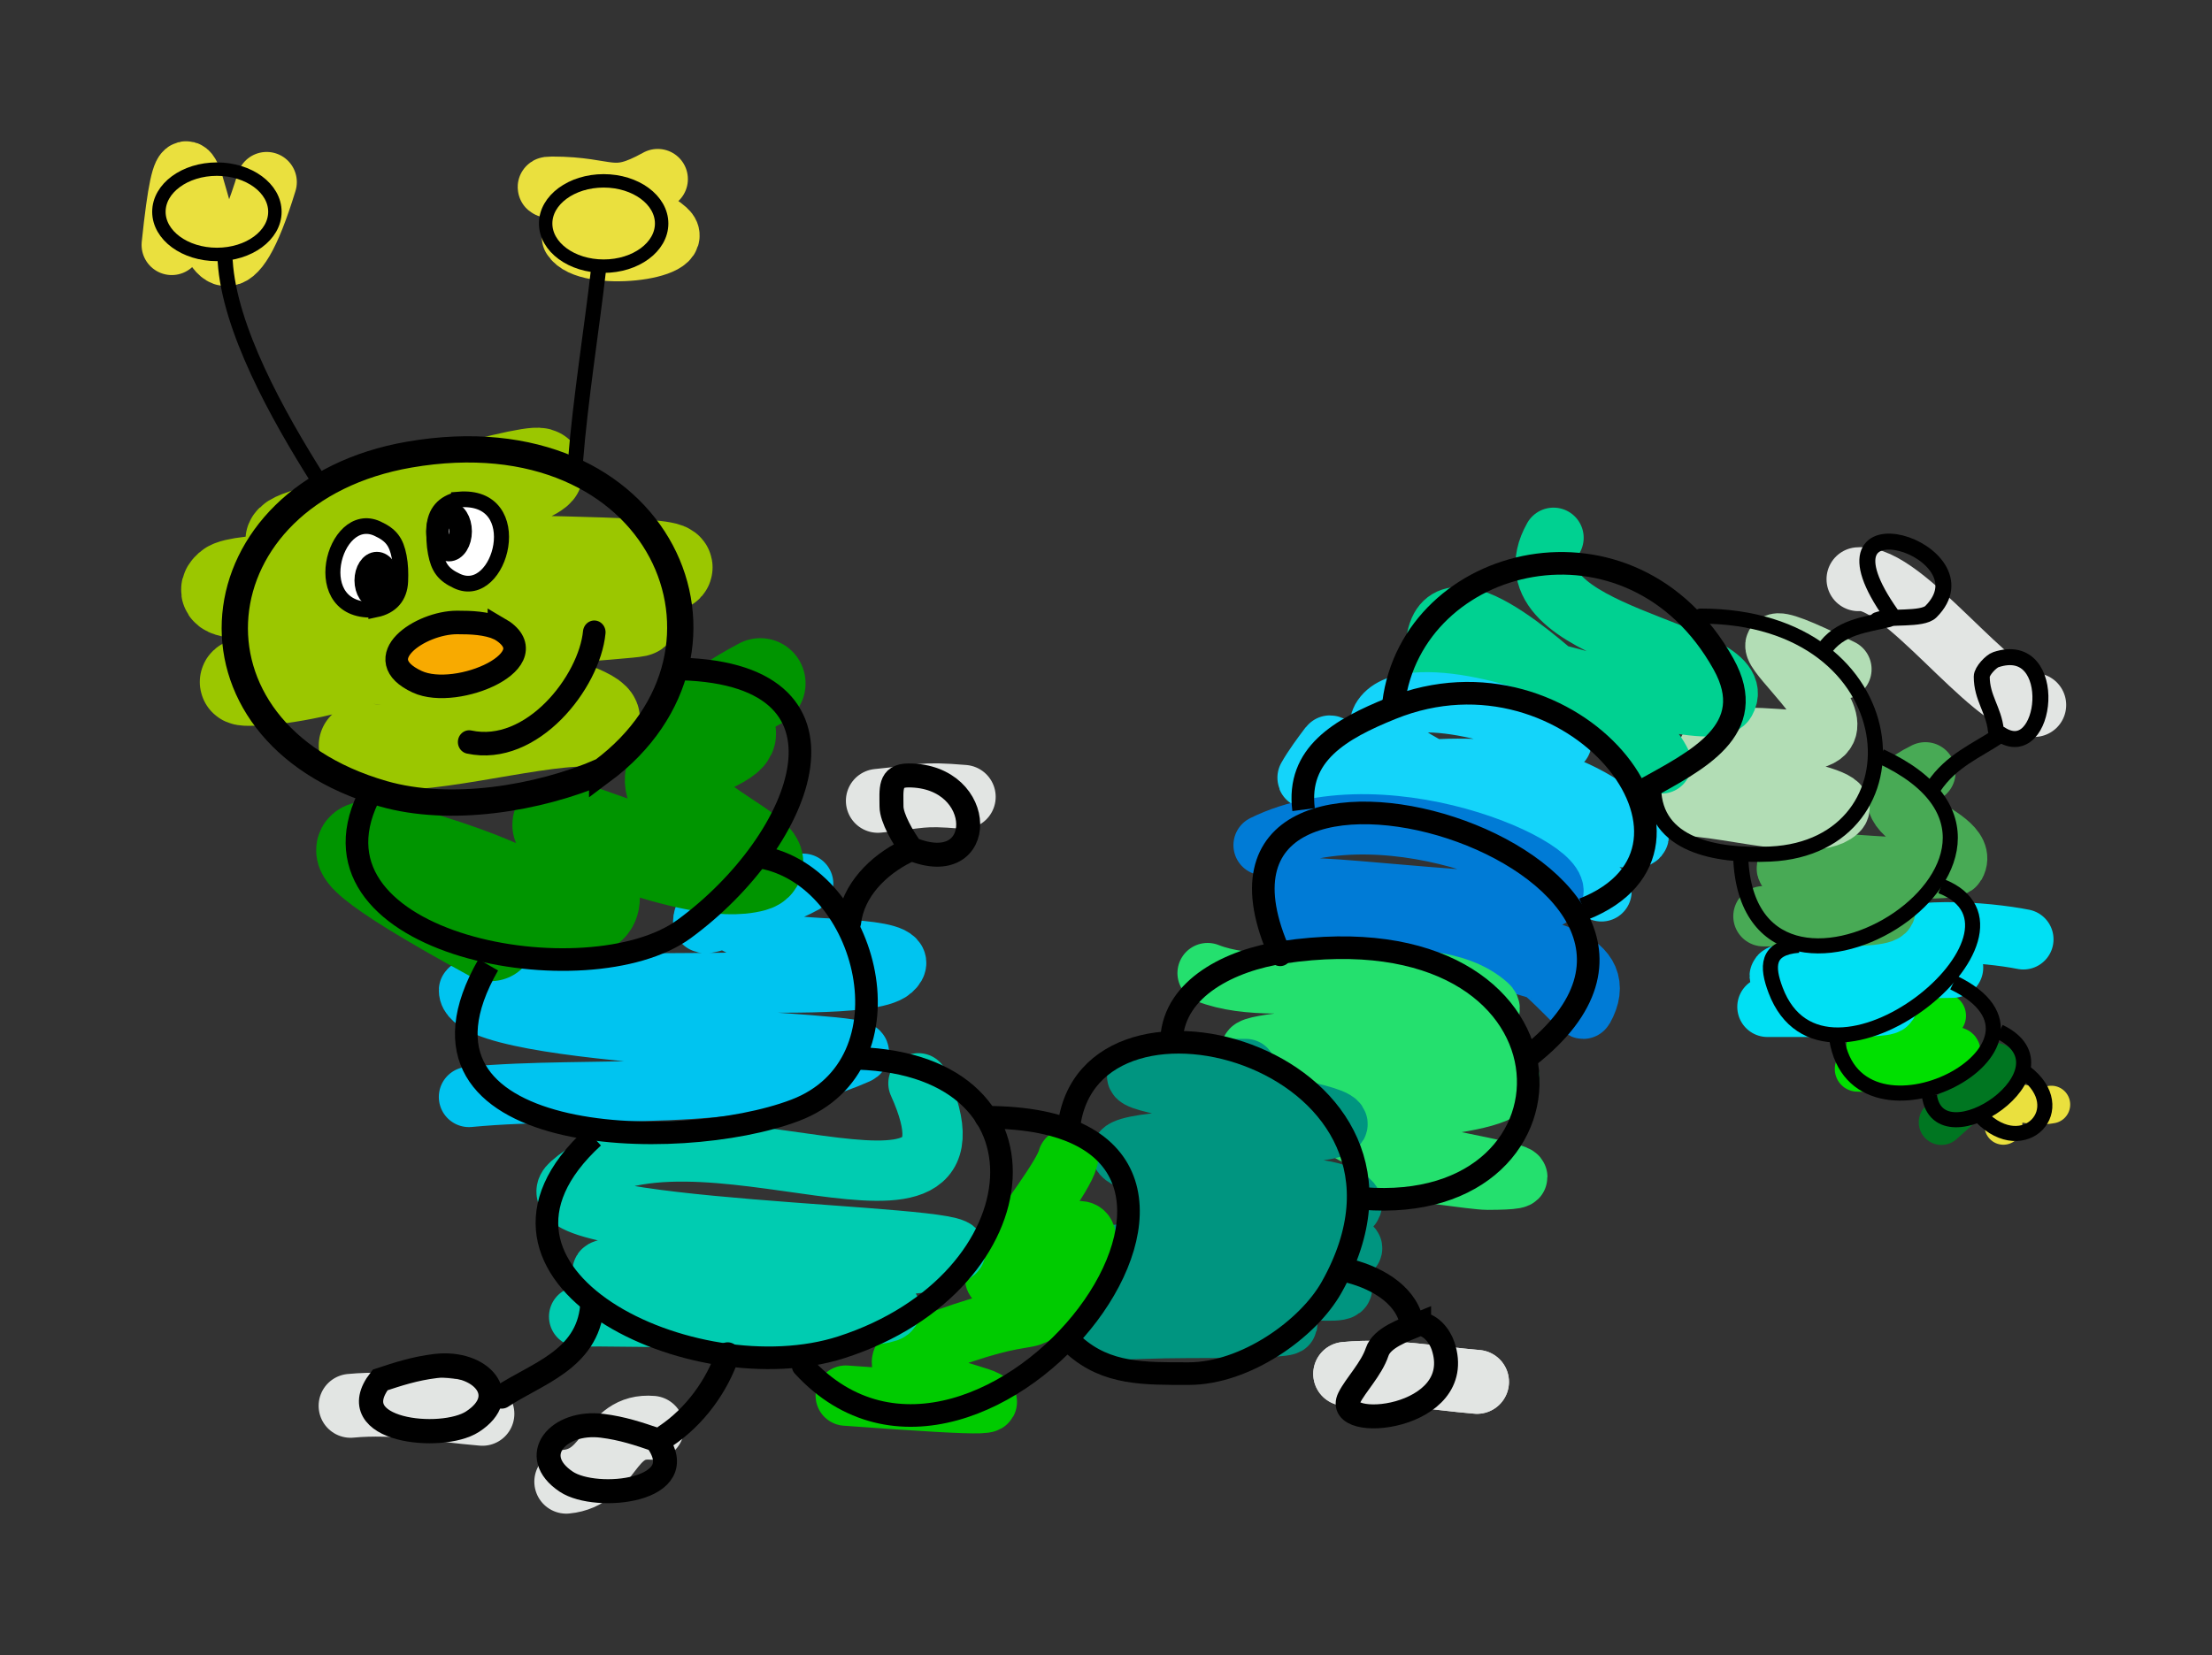 <?xml version="1.0" encoding="UTF-8" standalone="no"?>
<!-- Created with Inkscape (http://www.inkscape.org/) -->

<svg
   xmlns:dc="http://purl.org/dc/elements/1.1/"
   xmlns:cc="http://creativecommons.org/ns#"
   xmlns:rdf="http://www.w3.org/1999/02/22-rdf-syntax-ns#"
   xmlns:svg="http://www.w3.org/2000/svg"
   xmlns="http://www.w3.org/2000/svg"
   xmlns:sodipodi="http://sodipodi.sourceforge.net/DTD/sodipodi-0.dtd"
   xmlns:inkscape="http://www.inkscape.org/namespaces/inkscape"
   width="78.143mm"
   height="58.489mm"
   viewBox="0 0 276.885 207.245"
   id="svg2"
   version="1.1"
   inkscape:version="0.91 r13725"
   sodipodi:docname="logo.svg">
  <rect x="0" y="0" width="276.885" height="207.245" fill="#333333" stroke="none"/>
  <defs
     id="defs4" />
  <sodipodi:namedview
     id="base"
     pagecolor="#ffffff"
     bordercolor="#666666"
     borderopacity="1.0"
     inkscape:pageopacity="0.0"
     inkscape:pageshadow="2"
     inkscape:zoom="2.8284271"
     inkscape:cx="88.463492"
     inkscape:cy="134.91593"
     inkscape:document-units="px"
     inkscape:current-layer="layer1"
     showgrid="false"
     inkscape:window-width="1867"
     inkscape:window-height="1035"
     inkscape:window-x="53"
     inkscape:window-y="0"
     inkscape:window-maximized="1"
     fit-margin-top="5"
     fit-margin-left="5"
     fit-margin-bottom="5"
     fit-margin-right="5" />
  <g
     inkscape:label="Layer 1"
     inkscape:groupmode="layer"
     id="layer1"
     transform="translate(-68.366,-26.84)">
    <path
       style="fill:none;fill-rule:evenodd;stroke:#e2e5e3;stroke-width:8;stroke-linecap:round;stroke-linejoin:miter;stroke-miterlimit:4;stroke-dasharray:none;stroke-opacity:1"
       d="m 301,99.362 c 5.602,-0.536 16.479,15.29 22,15.75"
       id="path4245"
       inkscape:connector-curvature="0"
       sodipodi:nodetypes="cc" />
    <path
       inkscape:connector-curvature="0"
       id="path4239"
       d="m 178.25,127.112 c 5.602,-0.536 5.229,-0.96 10.75,-0.5"
       style="fill:none;fill-rule:evenodd;stroke:#e2e5e3;stroke-width:8;stroke-linecap:round;stroke-linejoin:miter;stroke-miterlimit:4;stroke-dasharray:none;stroke-opacity:1"
       sodipodi:nodetypes="cc" />
    <path
       style="fill:none;fill-rule:evenodd;stroke:#e2e5e3;stroke-width:8;stroke-linecap:round;stroke-linejoin:miter;stroke-miterlimit:4;stroke-dasharray:none;stroke-opacity:1"
       d="m 236.75,198.862 c 5.602,-0.536 10.979,0.54 16.5,1"
       id="path4241"
       inkscape:connector-curvature="0" />
    <path
       inkscape:connector-curvature="0"
       id="path4243"
       d="m 236.75,198.862 c 5.602,-0.536 10.979,0.54 16.5,1"
       style="fill:none;fill-rule:evenodd;stroke:#e2e5e3;stroke-width:8;stroke-linecap:round;stroke-linejoin:miter;stroke-miterlimit:4;stroke-dasharray:none;stroke-opacity:1" />
    <path
       inkscape:connector-curvature="0"
       id="path4237"
       d="m 139.25,212.362 c 5.602,-0.536 5.229,-7.21 10.75,-6.75"
       style="fill:none;fill-rule:evenodd;stroke:#e2e5e3;stroke-width:8;stroke-linecap:round;stroke-linejoin:miter;stroke-miterlimit:4;stroke-dasharray:none;stroke-opacity:1"
       sodipodi:nodetypes="cc" />
    <path
       style="fill:none;fill-rule:evenodd;stroke:#e2e5e3;stroke-width:8;stroke-linecap:round;stroke-linejoin:miter;stroke-miterlimit:4;stroke-dasharray:none;stroke-opacity:1"
       d="m 112.25,202.862 c 5.602,-0.536 10.979,0.54 16.5,1"
       id="path4235"
       inkscape:connector-curvature="0" />
    <path
       style="fill:none;fill-rule:evenodd;stroke:#eae03e;stroke-width:4.719;stroke-linecap:round;stroke-linejoin:miter;stroke-miterlimit:4;stroke-dasharray:none;stroke-opacity:1"
       d="m 319.136,167.811 c 0.157,-5.108 1.73,-1.909 6.006,-2.67"
       id="path4296"
       inkscape:connector-curvature="0"
       sodipodi:nodetypes="cc" />
    <path
       style="fill:none;fill-rule:evenodd;stroke:#007621;stroke-width:5.663;stroke-linecap:round;stroke-linejoin:miter;stroke-miterlimit:4;stroke-dasharray:none;stroke-opacity:1"
       d="m 311.377,167.366 c 2.551,-2.26 5.133,-4.519 6.757,-7.119"
       id="path4294"
       inkscape:connector-curvature="0" />
    <path
       style="fill:none;fill-rule:evenodd;stroke:#00e000;stroke-width:5.663;stroke-linecap:round;stroke-linejoin:miter;stroke-miterlimit:4;stroke-dasharray:none;stroke-opacity:1"
       d="m 300.866,160.692 c 6.401,0.076 7.473,2.478 12.263,-1.78 2.561,-2.277 -11.907,1.72 -10.762,-1.335 1.006,-2.682 6.925,-3.193 9.26,-3.559"
       id="path4292"
       inkscape:connector-curvature="0"
       sodipodi:nodetypes="cssc" />
    <path
       style="fill:none;fill-rule:evenodd;stroke:#00e0f4;stroke-width:7.551;stroke-linecap:round;stroke-linejoin:miter;stroke-miterlimit:4;stroke-dasharray:none;stroke-opacity:1"
       d="m 289.604,152.906 c 3.003,0 6.006,0 9.01,0 22.242,0 -26.307,-4.449 1.251,-4.449 3.908,0 9.487,-0.445 12.514,-0.445 3.22,0 -11.537,-0.423 -9.26,-2.447 3.301,-2.934 13.955,-2.014 18.52,-1.112"
       id="path4290"
       inkscape:connector-curvature="0" />
    <path
       style="fill:none;fill-rule:evenodd;stroke:#48aa55;stroke-width:7.551;stroke-linecap:round;stroke-linejoin:miter;stroke-miterlimit:4;stroke-dasharray:none;stroke-opacity:1"
       d="m 289.103,141.561 c 3.003,0 6.006,0 9.01,0 21.104,0 -19.449,-6.674 -1.251,-6.674 1.74,0 15.615,1.382 16.268,0.222 2.307,-4.102 -14.251,-6.384 -3.754,-11.568"
       id="path4288"
       inkscape:connector-curvature="0" />
    <path
       style="fill:none;fill-rule:evenodd;stroke:#b2ddb5;stroke-width:7.551;stroke-linecap:round;stroke-linejoin:miter;stroke-miterlimit:4;stroke-dasharray:none;stroke-opacity:1"
       d="m 276.34,127.99 c 4.615,-1.493 18.493,3.584 22.024,0.445 2.692,-2.393 -16.268,-3.612 -16.268,-7.119 0,-3.169 9.03,-1.78 11.262,-1.78 13.699,0 -16.381,-19.707 5.506,-8.899"
       id="path4286"
       inkscape:connector-curvature="0"
       sodipodi:nodetypes="csssc" />
    <path
       style="fill:none;fill-rule:evenodd;stroke:#00d191;stroke-width:7.551;stroke-linecap:round;stroke-linejoin:miter;stroke-miterlimit:4;stroke-dasharray:none;stroke-opacity:1"
       d="m 276.34,122.429 c -2.181,-4.495 -7.533,-6.236 -11.262,-9.344 -2.944,-2.453 -17.018,-15.838 -17.018,-4.449 0,1.894 13.647,2.31 15.266,2.67 2.235,0.497 19.649,5.779 21.023,3.337 3.601,-6.402 -28.476,-8.106 -21.523,-20.467"
       id="path4284"
       inkscape:connector-curvature="0" />
    <path
       style="fill:none;fill-rule:evenodd;stroke:#14d4fa;stroke-width:7.551;stroke-linecap:round;stroke-linejoin:miter;stroke-miterlimit:4;stroke-dasharray:none;stroke-opacity:1"
       d="m 268.831,138.446 c -6.727,-5.49 -15.545,-11.296 -24.777,-13.348 -1.801,-0.4 -9.039,-5.189 -9.26,-4.894 -0.922,1.229 -2.001,2.668 -2.753,4.004 -0.391,0.695 9.477,-0.516 11.012,-0.667 12.532,-1.238 21.546,-0.202 30.032,7.341 4.868,4.327 -34.986,-8.323 -31.784,-14.015 2.785,-4.951 19.335,0.058 22.524,2.892"
       id="path4282"
       inkscape:connector-curvature="0" />
    <path
       style="fill:none;fill-rule:evenodd;stroke:#007bd6;stroke-width:7.551;stroke-linecap:round;stroke-linejoin:miter;stroke-miterlimit:4;stroke-dasharray:none;stroke-opacity:1"
       d="m 230.04,142.895 c 10.982,-0.873 21.222,2.432 31.033,5.339 0.925,0.274 5.319,5.226 5.506,4.894 6.769,-12.033 -32.779,-7.108 -37.04,-14.683 -0.997,-1.772 28.527,2.671 32.535,0.89 5.407,-2.403 -19.662,-14.514 -35.538,-6.674"
       id="path4256"
       inkscape:connector-curvature="0" />
    <path
       style="fill:none;fill-rule:evenodd;stroke:#24e06e;stroke-width:7.551;stroke-linecap:round;stroke-linejoin:miter;stroke-miterlimit:4;stroke-dasharray:none;stroke-opacity:1"
       d="m 241.552,173.151 c 2.984,0.048 11.29,1.405 13.014,1.4 14.053,-0.039 -16.016,-3.177 -18.02,-6.739 -1.495,-2.658 23.342,-1.661 20.522,-6.674 -3.277,-5.825 -26.97,1.832 -32.035,-2.67 -1.792,-1.593 33.218,-2.507 29.532,-5.784 -7.578,-6.736 -25.34,-0.173 -35.038,-4.004"
       id="path4254"
       inkscape:connector-curvature="0"
       sodipodi:nodetypes="csssssc" />
    <path
       style="fill:none;fill-rule:evenodd;stroke:#009580;stroke-width:7.551;stroke-linecap:round;stroke-linejoin:miter;stroke-miterlimit:4;stroke-dasharray:none;stroke-opacity:1"
       d="m 205.013,193.427 c 4.062,-0.118 8.084,-0.318 12.156,-0.318 35.981,0 -20.064,-2.686 -2.503,-4.767 11.303,-1.34 23.608,1.281 21.452,-0.636 -1.195,-1.062 -32.085,-1.989 -31.82,-2.225 6.004,-5.337 25.676,4.508 33.25,-2.225 1.174,-1.044 -12.489,-1.264 -23.239,-4.449 -7.155,-2.12 28.8,1.812 22.524,-1.907 -2.973,-1.762 -8.097,-1.049 -11.441,-1.589 -42.118,-6.807 9.002,-5.197 10.368,-7.627 1.413,-2.512 -48.255,-6.992 -11.441,-6.992"
       id="path4252"
       inkscape:connector-curvature="0" />
    <path
       style="fill:none;fill-rule:evenodd;stroke:#00cb00;stroke-width:7.551;stroke-linecap:round;stroke-linejoin:miter;stroke-miterlimit:4;stroke-dasharray:none;stroke-opacity:1"
       d="m 174.231,201.583 c 40.244,2.934 -2.496,-1.425 9.101,-5.843 8.803,-3.354 11.072,-3.559 13.56,-4.003 5.16,-0.921 11.849,-15.634 3.34,-9.058 -16.9,13.061 0.617,-6.231 1.808,-10.76"
       id="path4250"
       inkscape:connector-curvature="0"
       sodipodi:nodetypes="csssc" />
    <path
       style="fill:none;fill-rule:evenodd;stroke:#00ccb1;stroke-width:7.551;stroke-linecap:round;stroke-linejoin:miter;stroke-miterlimit:4;stroke-dasharray:none;stroke-opacity:1"
       d="m 140.86,191.695 c 3.514,-0.262 38.933,0.958 38.933,-0.899 0,-0.145 -57.953,-5.393 -26.798,-5.393 5.393,0 10.787,0 16.18,0 4.494,0 16.324,0.321 18.708,-1.798 2.541,-2.259 -54.849,-2.482 -48.034,-8.539 14.365,-12.769 54.053,10.903 43.483,-12.585"
       id="path4248"
       inkscape:connector-curvature="0" />
    <path
       style="fill:#eae03e;fill-opacity:1;fill-rule:evenodd;stroke:#eae03e;stroke-width:7.551;stroke-linecap:round;stroke-linejoin:miter;stroke-miterlimit:4;stroke-dasharray:none;stroke-opacity:1"
       d="m 139.97,56.573 c 1.874,3.09 14.591,1.529 11.798,-0.953 -4.394,-3.906 -17.601,-5.403 -14.301,-5.403 7.331,0 7.433,2.266 13.229,-0.953"
       id="path4246"
       inkscape:connector-curvature="0"
       sodipodi:nodetypes="cssc" />
    <path
       style="fill:#ffcc00;fill-rule:evenodd;stroke:#eae03e;stroke-width:7.551;stroke-linecap:round;stroke-linejoin:miter;stroke-miterlimit:4;stroke-dasharray:none;stroke-opacity:1"
       d="m 89.864,57.505 c 2.962,-28.384 3.148,20.602 11.882,-7.865"
       id="path4244"
       inkscape:connector-curvature="0" />
    <path
       style="fill:none;fill-rule:evenodd;stroke:#00c4f0;stroke-width:7.551;stroke-linecap:round;stroke-linejoin:miter;stroke-miterlimit:4;stroke-dasharray:none;stroke-opacity:1"
       d="m 127.071,164.188 c 15.618,-1.489 34.216,1.001 48.624,-5.403 3.664,-1.628 -48.624,-1.859 -48.624,-7.945 0,-0.984 30.821,-0.833 32.535,-0.953 2.922,-0.205 17.949,0.571 20.379,-1.589 3.311,-2.943 -8.994,-2.362 -13.586,-3.178 -3.437,-0.611 -10.011,-5.976 -10.011,-2.86 0,1.139 12.064,-4.476 12.514,-4.767"
       id="path4242"
       inkscape:connector-curvature="0" />
    <path
       style="fill:#338000;fill-rule:evenodd;stroke:#009500;stroke-width:11.326;stroke-linecap:round;stroke-linejoin:miter;stroke-miterlimit:4;stroke-dasharray:none;stroke-opacity:1"
       d="m 129.788,144.026 c -32.755,-17.887 -6.78,-9.724 0.004,-6.817 8.216,3.52 19.432,8.559 8.409,-6.958 -1.013,-1.801 16.943,7.197 24.493,5.076 4.345,-1.22 -18.37,-9.295 -7.455,-13.889 12.588,-5.297 -6.235,-1.278 8.299,-9.03"
       id="path4240"
       inkscape:connector-curvature="0"
       sodipodi:nodetypes="cscssc" />
    <path
       style="fill:#55d400;fill-rule:evenodd;stroke:#9bc700;stroke-width:10.733;stroke-linecap:round;stroke-linejoin:miter;stroke-miterlimit:4;stroke-dasharray:none;stroke-opacity:1"
       d="m 134.877,86.713 c -35.852,14.001 39.6,-13.436 -28.652,6.781 -13.893,4.56 58.485,2.1 44.061,5.086 -4.868,0.857 -50.84,-0.814 -53.451,1.483 -2.633,2.317 7.379,0.881 11.075,1.272 15.097,4.474 64.453,0.545 25.762,3.603 -10.506,1.088 -24.346,7.416 -34.175,7.416 -4.064,0 9.405,-2.754 13.469,-2.754 0.862,-0.058 1.945,-0.027 3.186,0.077 10.649,0.89 32.866,7.104 25.488,7.765 -7.592,0 -20.674,4.042 -28.009,2.75"
       id="path4238"
       inkscape:connector-curvature="0"
       sodipodi:nodetypes="cccsccscscc" />
    <path
       style="fill:none;fill-rule:evenodd;stroke:#000000;stroke-width:2.831;stroke-linecap:butt;stroke-linejoin:miter;stroke-miterlimit:4;stroke-dasharray:none;stroke-opacity:1"
       d="m 114.43,126.75 c -8.905,18.603 27.639,25.152 39.576,16.405 15.04,-11.021 23.826,-32.569 -1.583,-32.569"
       id="path4144"
       inkscape:connector-curvature="0"
       sodipodi:nodetypes="csc" />
    <path
       style="fill:none;fill-rule:evenodd;stroke:#000000;stroke-width:2.831;stroke-linecap:butt;stroke-linejoin:miter;stroke-miterlimit:4;stroke-dasharray:none;stroke-opacity:1"
       d="m 129.483,147.65 c -13.064,22.78 23.833,23.762 38.427,18.203 15.137,-5.766 9.188,-29.289 -4.298,-31.686"
       id="path4146"
       inkscape:connector-curvature="0"
       sodipodi:nodetypes="csc" />
    <path
       style="fill:none;fill-rule:evenodd;stroke:#000000;stroke-width:2.831;stroke-linecap:butt;stroke-linejoin:miter;stroke-miterlimit:4;stroke-dasharray:none;stroke-opacity:1"
       d="m 142.629,169.223 c -18.834,17.275 12.629,32.262 31.096,26.293 25.174,-8.137 27.857,-36.18 0.758,-36.18"
       id="path4148"
       inkscape:connector-curvature="0"
       sodipodi:nodetypes="csc" />
    <path
       style="fill:none;fill-rule:evenodd;stroke:#000000;stroke-width:3.29;stroke-linecap:round;stroke-linejoin:miter;stroke-miterlimit:4;stroke-dasharray:none;stroke-opacity:1"
       d="m 143.743,123.39 c -8.073,3.473 -19.046,5.24 -27.415,2.831 -26.838,-7.726 -23.583,-37.821 3.278,-42.461 31.594,-5.457 44.418,24.528 24.137,39.63 z"
       id="path4150"
       inkscape:connector-curvature="0"
       sodipodi:nodetypes="cssc" />
    <path
       style="fill:none;fill-rule:evenodd;stroke:#000000;stroke-width:2.831;stroke-linecap:round;stroke-linejoin:miter;stroke-miterlimit:4;stroke-dasharray:none;stroke-opacity:1"
       d="m 168.902,197.876 c 22.408,24.405 64.922,-31.145 22.882,-31.145"
       id="path4152"
       inkscape:connector-curvature="0" />
    <path
       style="fill:none;fill-rule:evenodd;stroke:#000000;stroke-width:2.831;stroke-linecap:round;stroke-linejoin:miter;stroke-miterlimit:4;stroke-dasharray:none;stroke-opacity:1"
       d="m 202.867,195.333 c 4.06,3.606 8.731,3.496 14.301,3.496 7.08,0 14.929,-5.566 17.876,-10.805 15.955,-28.364 -30.478,-41.488 -32.893,-20.022"
       id="path4154"
       inkscape:connector-curvature="0" />
    <path
       style="fill:none;fill-rule:evenodd;stroke:#000000;stroke-width:2.831;stroke-linecap:round;stroke-linejoin:miter;stroke-miterlimit:4;stroke-dasharray:none;stroke-opacity:1"
       d="m 215.023,156.879 c 0.363,-6.361 7.388,-9.834 13.944,-10.805 38.655,-5.727 39.438,33.205 10.011,30.827"
       id="path4160"
       inkscape:connector-curvature="0" />
    <path
       style="fill:none;fill-rule:evenodd;stroke:#000000;stroke-width:2.831;stroke-linecap:round;stroke-linejoin:miter;stroke-miterlimit:4;stroke-dasharray:none;stroke-opacity:1"
       d="M 259.714,159.103 C 290.958,134.602 212.922,111.531 228.609,146.391"
       id="path4166"
       inkscape:connector-curvature="0" />
    <path
       style="fill:none;fill-rule:evenodd;stroke:#000000;stroke-width:1.888;stroke-linecap:round;stroke-linejoin:miter;stroke-miterlimit:4;stroke-dasharray:none;stroke-opacity:1"
       d="M 108.313,87.085 C 102.964,78.654 97.085,67.921 96.554,59.556"
       id="path4168"
       inkscape:connector-curvature="0" />
    <path
       style="fill:none;fill-rule:evenodd;stroke:#000000;stroke-width:1.888;stroke-linecap:round;stroke-linejoin:miter;stroke-miterlimit:4;stroke-dasharray:none;stroke-opacity:1"
       d="m 140.395,84.69 c 0.599,-7.732 2.13,-17.347 2.86,-23.836"
       id="path4170"
       inkscape:connector-curvature="0" />
    <ellipse
       ry="5.341"
       rx="7.26"
       cy="-54.825"
       cx="143.927"
       id="ellipse4194"
       style="fill:none;stroke:#000000;stroke-width:1.681;stroke-linecap:round;stroke-miterlimit:4;stroke-dasharray:none;stroke-opacity:1"
       transform="scale(1,-1)" />
    <ellipse
       style="fill:none;stroke:#000000;stroke-width:1.681;stroke-linecap:round;stroke-miterlimit:4;stroke-dasharray:none;stroke-opacity:1"
       id="ellipse4196"
       cx="95.516"
       cy="-53.357"
       rx="7.26"
       ry="5.341"
       transform="scale(1,-1)" />
    <g
       id="g3385"
       transform="matrix(0.999,0,0,-1.041,-0.175,214.968)">
      <path
         inkscape:connector-curvature="0"
         id="path4204"
         d="m 131.126,105.121 c -1.597,0.664 -3.438,0.73 -5.246,0.73 -4.613,0 -11.292,-4.335 -4.993,-7.135 4.992,-2.219 16.864,2.724 10.239,6.405 z"
         style="fill:#f8aa00;fill-opacity:1;fill-rule:evenodd;stroke:#000000;stroke-width:2.831;stroke-linecap:butt;stroke-linejoin:miter;stroke-miterlimit:4;stroke-dasharray:none;stroke-opacity:1" />
      <path
         sodipodi:nodetypes="cc"
         inkscape:connector-curvature="0"
         id="path4206"
         d="m 127.397,91.469 c 7.858,-1.627 15.06,7.194 15.674,13.203"
         style="fill:none;fill-rule:evenodd;stroke:#000000;stroke-width:2.831;stroke-linecap:round;stroke-linejoin:miter;stroke-miterlimit:4;stroke-dasharray:none;stroke-opacity:1" />
      <path
         sodipodi:nodetypes="cscsc"
         inkscape:connector-curvature="0"
         id="path4210"
         d="m 126.074,120.635 c -1.946,-0.392 -3.005,-1.603 -3.084,-3.416 -0.043,-1.007 -0.018,-1.987 0.179,-2.979 0.355,-1.789 0.986,-2.643 2.726,-3.416 5.503,-2.446 9.011,10.526 0.179,9.812 z"
         style="fill:#ffffff;fill-opacity:1;fill-rule:evenodd;stroke:#000000;stroke-width:1.888;stroke-linecap:butt;stroke-linejoin:miter;stroke-miterlimit:4;stroke-dasharray:none;stroke-opacity:1" />
      <path
         style="fill:#ffffff;fill-opacity:1;fill-rule:evenodd;stroke:#000000;stroke-width:1.883;stroke-linecap:butt;stroke-linejoin:miter;stroke-miterlimit:4;stroke-dasharray:none;stroke-opacity:1"
         d="m 115.711,107.409 c 1.953,0.389 3.016,1.589 3.094,3.388 0.044,0.998 0.018,1.97 -0.179,2.955 -0.356,1.774 -0.989,2.621 -2.736,3.388 -5.522,2.426 -9.042,-10.438 -0.179,-9.73 z"
         id="path4232"
         inkscape:connector-curvature="0"
         sodipodi:nodetypes="cscsc" />
      <ellipse
         transform="scale(1,-1)"
         ry="2.191"
         rx="1.454"
         cy="-116.806"
         cx="124.869"
         id="path4234"
         style="fill:none;stroke:#000000;stroke-width:2.831;stroke-linecap:round;stroke-miterlimit:4;stroke-dasharray:none;stroke-opacity:1" />
      <ellipse
         transform="scale(1,-1)"
         ry="2.023"
         rx="1.39"
         cy="-110.907"
         cx="115.831"
         id="path4236"
         style="fill:none;stroke:#000000;stroke-width:2.831;stroke-linecap:round;stroke-miterlimit:4;stroke-dasharray:none;stroke-opacity:1" />
    </g>
    <path
       style="fill:none;fill-rule:evenodd;stroke:#000000;stroke-width:2.831;stroke-linecap:butt;stroke-linejoin:miter;stroke-miterlimit:4;stroke-dasharray:none;stroke-opacity:1"
       d="m 231.541,128.213 c -0.891,-6.929 4.582,-10.083 11.012,-12.68 22.648,-9.151 43.571,17.417 24.026,25.139"
       id="path4258"
       inkscape:connector-curvature="0" />
    <path
       style="fill:none;fill-rule:evenodd;stroke:#000000;stroke-width:2.831;stroke-linecap:butt;stroke-linejoin:miter;stroke-miterlimit:4;stroke-dasharray:none;stroke-opacity:1"
       d="m 242.803,114.865 c 2.368,-18.706 29.826,-25.46 41.295,-4.894 4.612,8.27 -3.345,12.091 -10.011,15.795"
       id="path4262"
       inkscape:connector-curvature="0"
       sodipodi:nodetypes="csc" />
    <path
       style="fill:none;fill-rule:evenodd;stroke:#000000;stroke-width:1.888;stroke-linecap:butt;stroke-linejoin:miter;stroke-miterlimit:4;stroke-dasharray:none;stroke-opacity:1"
       d="m 286.244,133.672 c 0.42,26.864 44.48,0.336 17.522,-12.145"
       id="path4268"
       inkscape:connector-curvature="0"
       sodipodi:nodetypes="cc" />
    <path
       style="fill:none;fill-rule:evenodd;stroke:#000000;stroke-width:1.888;stroke-linecap:butt;stroke-linejoin:miter;stroke-miterlimit:4;stroke-dasharray:none;stroke-opacity:1"
       d="m 293.503,145.195 c -4.055,0.326 -3.989,2.678 -2.877,5.626 6.13,16.253 35.061,-7.416 20.718,-13.03"
       id="path4270"
       inkscape:connector-curvature="0"
       sodipodi:nodetypes="csc" />
    <path
       style="fill:none;fill-rule:evenodd;stroke:#000000;stroke-width:1.888;stroke-linecap:butt;stroke-linejoin:miter;stroke-miterlimit:4;stroke-dasharray:none;stroke-opacity:1"
       d="m 298.28,156.939 c 2.49,15.422 30.83,0.726 14.615,-7.066"
       id="path4274"
       inkscape:connector-curvature="0"
       sodipodi:nodetypes="cc" />
    <path
       style="fill:none;fill-rule:evenodd;stroke:#000000;stroke-width:1.888;stroke-linecap:round;stroke-linejoin:miter;stroke-miterlimit:4;stroke-dasharray:none;stroke-opacity:1"
       d="m 275.357,125.578 c 0.159,7.037 7.628,8.518 14.595,8.197 19.641,-0.906 17.768,-29.794 -8.72,-29.794"
       id="path4276"
       inkscape:connector-curvature="0"
       sodipodi:nodetypes="csc" />
    <path
       style="fill:none;fill-rule:evenodd;stroke:#000000;stroke-width:1.888;stroke-linecap:butt;stroke-linejoin:miter;stroke-miterlimit:4;stroke-dasharray:none;stroke-opacity:1"
       d="m 309.876,164.029 c 1.232,8.514 18.686,-3.226 8.759,-8.009"
       id="path4278"
       inkscape:connector-curvature="0"
       sodipodi:nodetypes="cc" />
    <path
       style="fill:none;fill-rule:evenodd;stroke:#000000;stroke-width:1.888;stroke-linecap:butt;stroke-linejoin:miter;stroke-miterlimit:4;stroke-dasharray:none;stroke-opacity:1"
       d="m 316.383,166.699 c 5.364,5.421 11.434,-1.045 5.506,-5.562"
       id="path4280"
       inkscape:connector-curvature="0" />
    <path
       style="fill:none;fill-rule:evenodd;stroke:#000000;stroke-width:3;stroke-linecap:round;stroke-linejoin:miter;stroke-miterlimit:4;stroke-dasharray:none;stroke-opacity:1"
       d="m 174.655,142.316 c 0.471,-4.024 3.659,-7.133 7.071,-8.839"
       id="path4195"
       inkscape:connector-curvature="0" />
    <path
       style="fill:none;fill-rule:evenodd;stroke:#000000;stroke-width:3;stroke-linecap:round;stroke-linejoin:miter;stroke-miterlimit:4;stroke-dasharray:none;stroke-opacity:1"
       d="m 142.482,190.399 c -0.597,6.73 -7.023,8.453 -11.314,11.314"
       id="path4197"
       inkscape:connector-curvature="0" />
    <path
       style="fill:none;fill-rule:evenodd;stroke:#000000;stroke-width:3;stroke-linecap:round;stroke-linejoin:miter;stroke-miterlimit:4;stroke-dasharray:none;stroke-opacity:1"
       d="m 159.453,196.409 c -1.322,3.933 -4.095,7.798 -7.778,10.253"
       id="path4199"
       inkscape:connector-curvature="0" />
    <path
       style="fill:none;fill-rule:evenodd;stroke:#000000;stroke-width:3;stroke-linecap:round;stroke-linejoin:miter;stroke-miterlimit:4;stroke-dasharray:none;stroke-opacity:1"
       d="m 236.527,185.803 c 3.861,0.818 7.633,2.955 8.485,6.364"
       id="path4203"
       inkscape:connector-curvature="0" />
    <path
       style="fill:none;fill-rule:evenodd;stroke:#000000;stroke-width:2;stroke-linecap:round;stroke-linejoin:miter;stroke-miterlimit:4;stroke-dasharray:none;stroke-opacity:1"
       d="m 310.42,125.345 c 2.192,-3.27 5.388,-4.535 8.132,-6.364"
       id="path4205"
       inkscape:connector-curvature="0" />
    <path
       style="fill:none;fill-rule:evenodd;stroke:#000000;stroke-width:2;stroke-linecap:round;stroke-linejoin:miter;stroke-miterlimit:4;stroke-dasharray:none;stroke-opacity:1"
       d="m 296.631,108.253 c 1.956,-2.951 5.278,-3.176 8.132,-3.889"
       id="path4207"
       inkscape:connector-curvature="0" />
    <path
       style="fill:none;fill-rule:evenodd;stroke:#000000;stroke-width:3;stroke-linecap:butt;stroke-linejoin:miter;stroke-miterlimit:4;stroke-dasharray:none;stroke-opacity:1"
       d="m 182.434,133.123 c 9.56,3.933 9.558,-9.192 -0.354,-9.192 -2.423,0 -2.121,1.775 -2.121,3.889 0,1.439 1.48,3.976 2.475,5.303 z"
       id="path4215"
       inkscape:connector-curvature="0" />
    <path
       style="fill:none;fill-rule:evenodd;stroke:#000000;stroke-width:2;stroke-linecap:round;stroke-linejoin:miter;stroke-miterlimit:4;stroke-dasharray:none;stroke-opacity:1"
       d="m 305.117,103.778 c -11.095,-15.639 12.635,-8.039 4.95,-0.354 -1.095,1.095 -5.273,0.483 -6.718,1.061"
       id="path4217"
       inkscape:connector-curvature="0" />
    <path
       style="fill:none;fill-rule:evenodd;stroke:#000000;stroke-width:2;stroke-linecap:round;stroke-linejoin:miter;stroke-miterlimit:4;stroke-dasharray:none;stroke-opacity:1"
       d="m 318.198,118.274 c -0.271,-2.556 -1.768,-4.054 -1.768,-6.718 0,-0.696 1.17,-1.922 1.768,-2.121 8.166,-2.722 6.512,13.292 0.518,9.296"
       id="path4219"
       inkscape:connector-curvature="0"
       sodipodi:nodetypes="cscc" />
    <path
       style="fill:none;fill-rule:evenodd;stroke:#000000;stroke-width:3;stroke-linecap:butt;stroke-linejoin:miter;stroke-miterlimit:4;stroke-dasharray:none;stroke-opacity:1"
       d="m 246,192.612 c -1.94,0.794 -4.657,1.721 -5.25,3.5 -0.711,2.133 -2.694,4.137 -3.5,5.75 -2.185,4.37 14.84,2.771 11.75,-6.5 -0.447,-1.341 -1.653,-2.75 -3,-2.75 z"
       id="path4225"
       inkscape:connector-curvature="0" />
    <path
       style="fill:none;fill-rule:evenodd;stroke:#000000;stroke-width:3;stroke-linecap:butt;stroke-linejoin:miter;stroke-miterlimit:4;stroke-dasharray:none;stroke-opacity:1"
       d="m 150.5,207.112 c -2.172,-0.741 -4.22,-1.434 -6.75,-1.75 -5.552,-0.694 -9.327,3.782 -4.5,7 3.761,2.507 16.079,1.189 11.25,-5.25 z"
       id="path4231"
       inkscape:connector-curvature="0" />
    <path
       inkscape:connector-curvature="0"
       id="path4233"
       d="m 115.95,199.622 c 2.232,-0.738 4.335,-1.428 6.934,-1.743 5.703,-0.691 9.581,3.766 4.623,6.971 -3.863,2.497 -16.517,1.184 -11.557,-5.228 z"
       style="fill:none;fill-rule:evenodd;stroke:#000000;stroke-width:3.034;stroke-linecap:butt;stroke-linejoin:miter;stroke-miterlimit:4;stroke-dasharray:none;stroke-opacity:1" />
  </g>
</svg>
